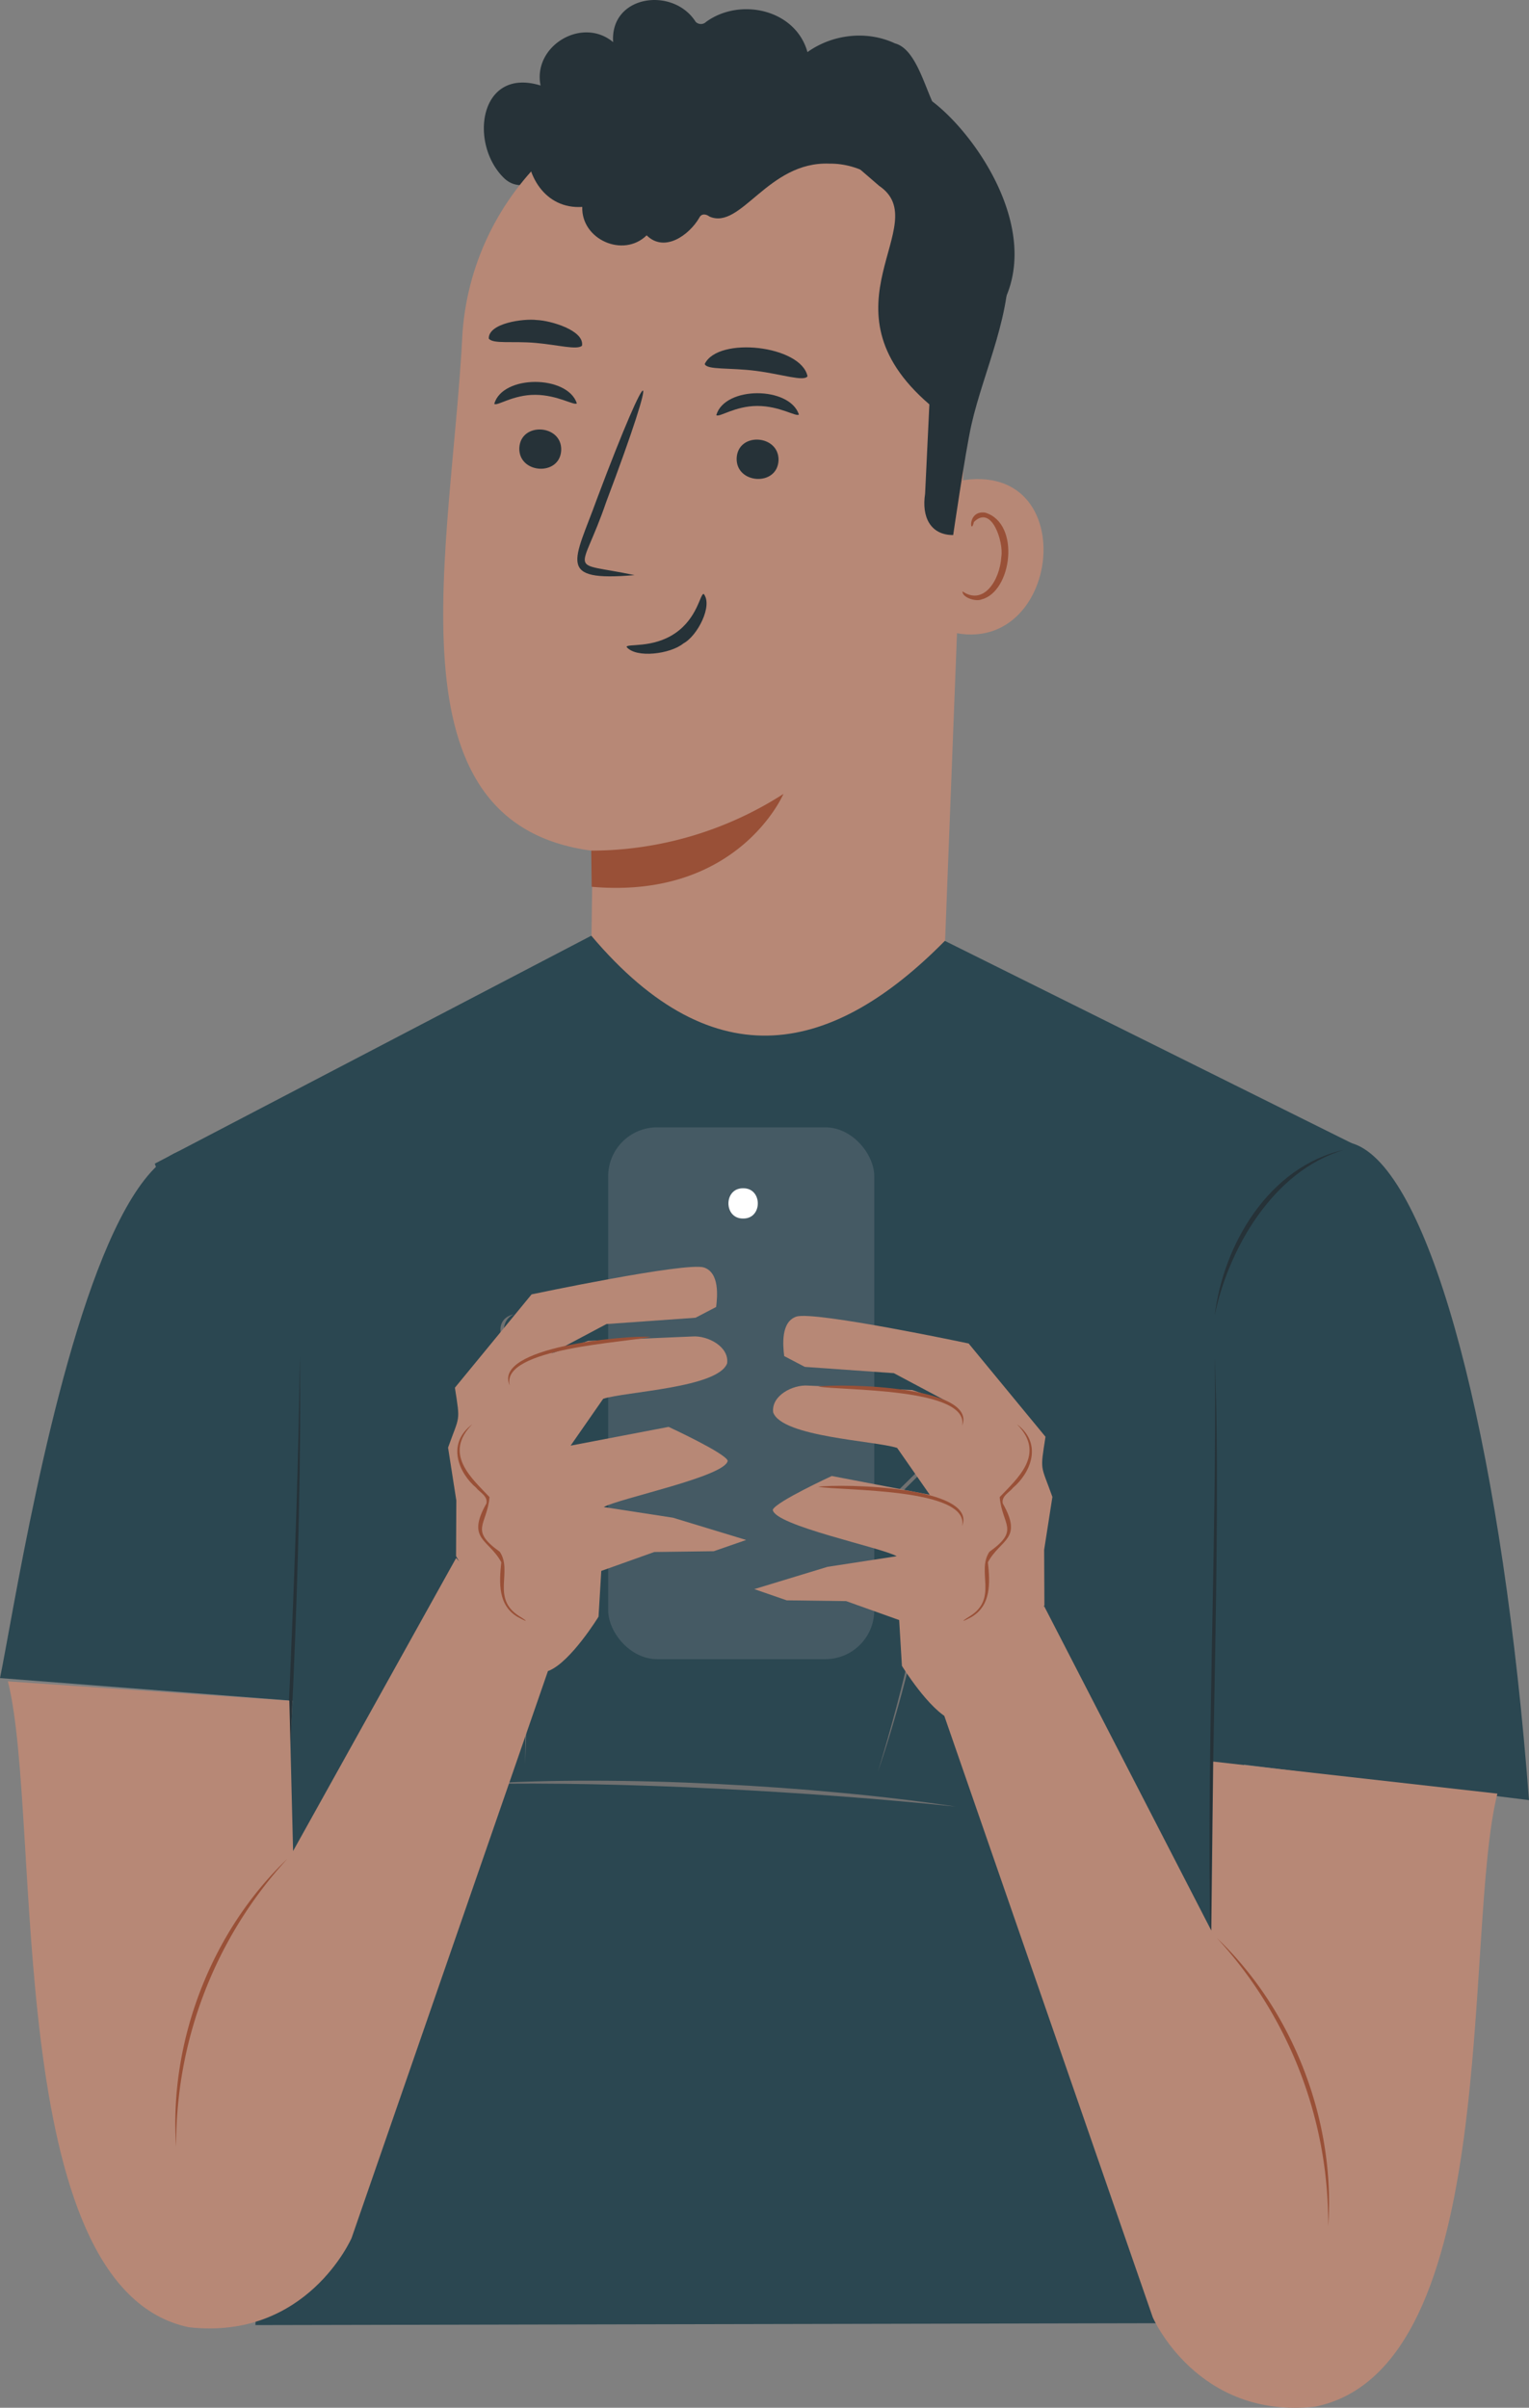 <svg id="Capa_1" data-name="Capa 1" xmlns="http://www.w3.org/2000/svg" viewBox="0 0 668.23 1051.96"><rect x="0" y="0" width="668.23" height="1051.96" fill="#808080" stroke="none"/><defs><style>.cls-1{fill:#263238;}.cls-2{fill:#b78876;}.cls-3{fill:#995037;}.cls-4{fill:#2b4751;}.cls-5{fill:#707070;}.cls-6{fill:#455a64;}.cls-7{fill:#fff;}</style></defs><path class="cls-1" d="M500.74,187.19c23.2-32.94-7.38-78.32-27.68-93.66-4.12-9.37-8-23.13-16.25-25.3-12.19-5.72-27.18-4.1-38.25,3.8-5.21-18.71-29.48-24-44.32-13.18a3.22,3.22,0,0,1-4.56-.07c-9.83-15.48-37.44-11.73-36.05,8.9-13.57-11.35-35.23,1.71-31.71,18.95-27-8.32-31.48,25.82-15.7,40.71,5.45,4.83,10.12,1.77,17.24,3.22,10.61,2.35,21.82,4.61,32.23,1.29" transform="translate(-65.67 -49.27)"/><path class="cls-2" d="M267.82,194.34C272.71,129.91,328.6,81.25,393,84.15c66.78,3.77,100.88,62.56,95.27,129.21L476.35,521.19h-153L324.67,421C233,409.27,263.16,289.16,267.82,194.34Z" transform="translate(-65.67 -49.27)"/><path class="cls-3" d="M324.06,420.92a155.61,155.61,0,0,0,84-24.78s-19.69,46.21-83.8,40.57Z" transform="translate(-65.67 -49.27)"/><path class="cls-1" d="M292.63,245c-.37,11.34,17.81,12.48,18.31.94C311.31,234.64,293.17,233.52,292.63,245Z" transform="translate(-65.67 -49.27)"/><path class="cls-1" d="M281.68,225.7c1.16,1.2,8.09-4,17.95-3.93s17.08,4.9,18.14,3.71C313.67,213.09,285.39,212.88,281.68,225.7Z" transform="translate(-65.67 -49.27)"/><path class="cls-1" d="M387.62,249.42c-.41,11.36,17.76,12.52,18.3,1C406.24,239.1,388.17,237.9,387.62,249.42Z" transform="translate(-65.67 -49.27)"/><path class="cls-1" d="M378.72,230.63c1.16,1.2,8.09-4,17.95-4s17.08,4.93,18.15,3.74C410.74,218,382.45,217.85,378.72,230.63Z" transform="translate(-65.67 -49.27)"/><path class="cls-1" d="M343,300.54c-30-6.28-23.68,1-12.38-32,24.13-63.87,20-65.34-4-1.45C316.64,294.7,308.52,303.48,343,300.54Z" transform="translate(-65.67 -49.27)"/><path class="cls-1" d="M373.22,308.76c-1.6-.16-2.61,10.4-12.44,17.14s-21,4.46-21.29,6c4.19,5.11,19.24,3.09,24.84-1.51C370.46,327.14,377.32,313.85,373.22,308.76Z" transform="translate(-65.67 -49.27)"/><path class="cls-1" d="M373.66,208.3c.94,2.67,10.8,1.51,22.37,3s20.85,4.77,22.56,2.38C415.84,200.23,379.55,196.07,373.66,208.3Z" transform="translate(-65.67 -49.27)"/><path class="cls-1" d="M279.29,197.21c1.87,2.45,10.38,1,20.34,1.87s18.24,3.22,20.4,1.23c1.11-6.7-13.77-11-19.72-11.22C294.45,188.36,279.06,190.45,279.29,197.21Z" transform="translate(-65.67 -49.27)"/><path class="cls-2" d="M478.63,260.87c63.25-18.58,52.06,83-2.29,63C476.35,322.59,478.63,260.87,478.63,260.87Z" transform="translate(-65.67 -49.27)"/><path class="cls-3" d="M486.3,307.63c9,6.25,16.3-4.36,17-15.21,1-6.18-4.13-22.89-12-15.09-1.46,6.49-3.18-5.26,4.93-4.09,15.6,4.69,11.67,34.63-1.64,37.94C492.05,312.22,486.18,310.35,486.3,307.63Z" transform="translate(-65.67 -49.27)"/><path class="cls-1" d="M449.88,130.46l-21.69-18.72-69,10.57-48.34-12.47-29,4.41c2.38,3.22,2.85,3.13,3.58,1.3,16.19-30,64.64-40.56,91.27-41.94,36.61,1.42,126.19,49.54,129.34,87.08,2.77,23.73-10.51,50.67-15.79,74-2.71,12-8,48.35-8,48.35h0c-10.06,0-13.83-8.06-12.28-18l1.87-39.09C422.15,183.23,474.57,147.22,449.88,130.46Z" transform="translate(-65.67 -49.27)"/><path class="cls-1" d="M458.81,140.91c-3.87-12.51-17.53-20.31-30.62-20.15-26.95-1.1-38.6,29.12-52.43,23.14-1.53-1.18-3.55-1.43-4.48.52-4.45,7.62-15.23,15.36-23,7.67-10.21,10-28.62,1.82-28.14-12.41-32.43,2.1-36.47-59.83,13.06-62.1,16.41-1.64,33.65-4.85,49.89-.85,6.67,2.42,12.21,7.87,19.34,8.74,11.19.4,21.32-6.27,32.68-5,21.05,3.23,39.07,23.49,45.41,43.38,5.88,24.44-25,35.55-22.43,16.6" transform="translate(-65.67 -49.27)"/><path class="cls-4" d="M478.6,460.34l178.23,88.6-73.51,420,8.37,95.31-414.41.86,19.09-319.87L133.32,557.67l190.77-99.59C378.33,522.28,430.29,509.3,478.6,460.34Z" transform="translate(-65.67 -49.27)"/><path class="cls-5" d="M295.18,819.74c2-54.62,2.41-94.82,4.25-166l-1.35.29A525.23,525.23,0,0,0,344.91,735a914.12,914.12,0,0,1,42-93.41h-1.45a327.1,327.1,0,0,1,36.16,97.31c1.12-1.15,56.47-55.8,57.63-57l-1.16-.58c-4.14,46.62-15.3,98.46-28.75,142,15-43.85,26-96.54,30.2-143.88l-1.35,1.32-56.67,55.89,1.33.39a327.28,327.28,0,0,0-36.71-97.63A919.56,919.56,0,0,0,343.94,733l1.42-.2a530.91,530.91,0,0,1-47.31-82.28C296.94,721.63,295.74,764.94,295.18,819.74Z" transform="translate(-65.67 -49.27)"/><path class="cls-5" d="M492.46,649.4c-7.95-3.33-14.8,9.33-7.22,14.18,4.19,3.79,12.22,2,12.86-4.09.85-3.77-5.7-6.69-2.35-3.87,4.67,5.82-5,11.2-9.48,6.64C480,657.68,485.54,648.56,492.46,649.4Z" transform="translate(-65.67 -49.27)"/><path class="cls-1" d="M385.78,613.5c-11.77-1.92-12.24,17-.18,16.34,6.78.28,10.44-9.9,5.27-13.83,5.2,8.48-6,17.44-11.93,8.62C375.8,619.73,380.59,613.89,385.78,613.5Z" transform="translate(-65.67 -49.27)"/><path class="cls-5" d="M291,623.29c7.33.25,10.31,11.65,2,13-8.23,1.73-9.56-10-2.74-12.8-11.54,2.42-4.25,19.91,6,13.24C303.18,632.88,298.16,621.32,291,623.29Z" transform="translate(-65.67 -49.27)"/><path class="cls-5" d="M274.39,828.73c63-1.28,146.22,3.35,208.92,9.83C422.65,829.43,335.64,824.65,274.39,828.73Z" transform="translate(-65.67 -49.27)"/><path class="cls-4" d="M195.94,792.51,65.67,782.43C76,733.08,130.32,360.79,220.05,677.23Z" transform="translate(-65.67 -49.27)"/><path class="cls-4" d="M733.9,835.75C711.45,540.9,621.61,381,572.75,815.71Z" transform="translate(-65.67 -49.27)"/><path class="cls-1" d="M185.6,926.32c6-83.18,12.35-201.1,11.09-284.46C195.92,725.24,189.55,843.06,185.6,926.32Z" transform="translate(-65.67 -49.27)"/><path class="cls-1" d="M595.18,913.24c-1-79.38,4.42-191.66,1.42-271C597.64,721.65,592.16,833.91,595.18,913.24Z" transform="translate(-65.67 -49.27)"/><path class="cls-1" d="M596.53,624c5.86-28.63,25.37-63.24,56.53-72.35C620.49,558.88,600.36,592.66,596.53,624Z" transform="translate(-65.67 -49.27)"/><rect class="cls-6" x="265.8" y="492.54" width="116.29" height="232.35" rx="21.37"/><path class="cls-7" d="M390.45,568.43c-8.57-.12-8.57,13.34,0,13.22C399,581.77,399,568.31,390.45,568.43Z" transform="translate(-65.67 -49.27)"/><path class="cls-2" d="M522.59,677,489,636.24S421.75,622,413.72,624.49c-6.84,2.3-5.9,12.52-5.33,17.26l9,4.71,38.93,2.75,24.13,12.84-16.11-5.47-45.62-1.94c-6.54-.49-16.11,4.39-15.13,11.75,4,10.73,44.48,12.33,54.17,15.48L472,702.33l-42.81-8.19s-24.49,11.27-25.79,14.75c.63,6.87,47.57,16.5,54.16,20.29l-30.23,4.64-32,9.74,14.14,4.9,26,.34,23.17,8.28,1.2,20s11.9,19.4,21.51,23.55,40.76-50,40.76-50L522,726.39l3.61-23.11C520.46,688.81,520.2,692.47,522.59,677Z" transform="translate(-65.67 -49.27)"/><path class="cls-2" d="M477,795l92.47,266.73s19.47,44.75,71.07,39c82.19-17,64.43-207.61,79.54-267.82l-124.18-14-.85,73.82L522,751Z" transform="translate(-65.67 -49.27)"/><path class="cls-3" d="M646.15,1021.93A184.33,184.33,0,0,0,597.51,896C630.86,927.75,649.41,976.06,646.15,1021.93Z" transform="translate(-65.67 -49.27)"/><path class="cls-2" d="M307,774l-87.67,253.06s-19.46,44.75-71.06,39c-82.2-17-64-222-79.15-282.2l123,8.44L193.76,858,265,730Z" transform="translate(-65.67 -49.27)"/><path class="cls-3" d="M142.66,987.26A184.33,184.33,0,0,1,191.3,861.35C157.94,893.08,139.4,941.39,142.66,987.26Z" transform="translate(-65.67 -49.27)"/><path class="cls-3" d="M510.12,671.55c11.67,8.75,5.55,21.59-1.67,27.68-1.65,2.09-5.17,3.67-4.55,6.86,9,15.86-1,15.56-6.48,25.74,1,9.1,1.41,18.85-7.15,23.9-2.76,1.54-6.11,3-.51-.47,12.11-7.8,2.58-19.42,8.31-28,13.49-9.63,5.61-11.53,4.5-23.9C510.19,695.26,523,684.54,510.12,671.55Z" transform="translate(-65.67 -49.27)"/><path class="cls-2" d="M264.48,655.56,298,614.78s67.29-14.21,75.32-11.75c6.84,2.3,5.9,12.52,5.33,17.26l-9,4.7-38.93,2.76-24.14,12.83,16.12-5.46,45.62-1.94c6.53-.49,16.1,4.39,15.13,11.74-4,10.74-44.49,12.33-54.17,15.49l-14.23,20.46,42.82-8.19S382.4,684,383.7,687.43c-.63,6.86-47.57,16.5-54.16,20.28l30.23,4.65,32,9.73L377.62,727l-26,.34-23.17,8.27-1.2,20s-11.9,19.4-21.51,23.54-40.76-50-40.76-50l.12-24.31-3.61-23.11C266.6,667.35,266.87,671,264.48,655.56Z" transform="translate(-65.67 -49.27)"/><path class="cls-3" d="M272.06,671.55c-11.67,8.75-5.55,21.59,1.67,27.68,1.65,2.09,5.17,3.67,4.55,6.86-9,15.86,1,15.56,6.48,25.74-1,9.1-1.41,18.85,7.15,23.9,2.76,1.54,6.11,3,.51-.47-12.11-7.8-2.58-19.42-8.31-28-13.49-9.63-5.61-11.53-4.5-23.9C272,695.26,259.18,684.54,272.06,671.55Z" transform="translate(-65.67 -49.27)"/><path class="cls-3" d="M288.46,654.63c-4.31-16.5,51.67-18.82,61.66-21.31C339.48,632.63,280.58,637.71,288.46,654.63Z" transform="translate(-65.67 -49.27)"/><path class="cls-3" d="M486.19,672.21c3.2-16.75-52.81-15.33-62.95-17.15C433.82,653.66,492.92,654.8,486.19,672.21Z" transform="translate(-65.67 -49.27)"/><path class="cls-3" d="M486.19,716c3.2-16.75-52.81-15.33-62.95-17.15C433.82,697.46,492.92,698.6,486.19,716Z" transform="translate(-65.67 -49.27)"/></svg>